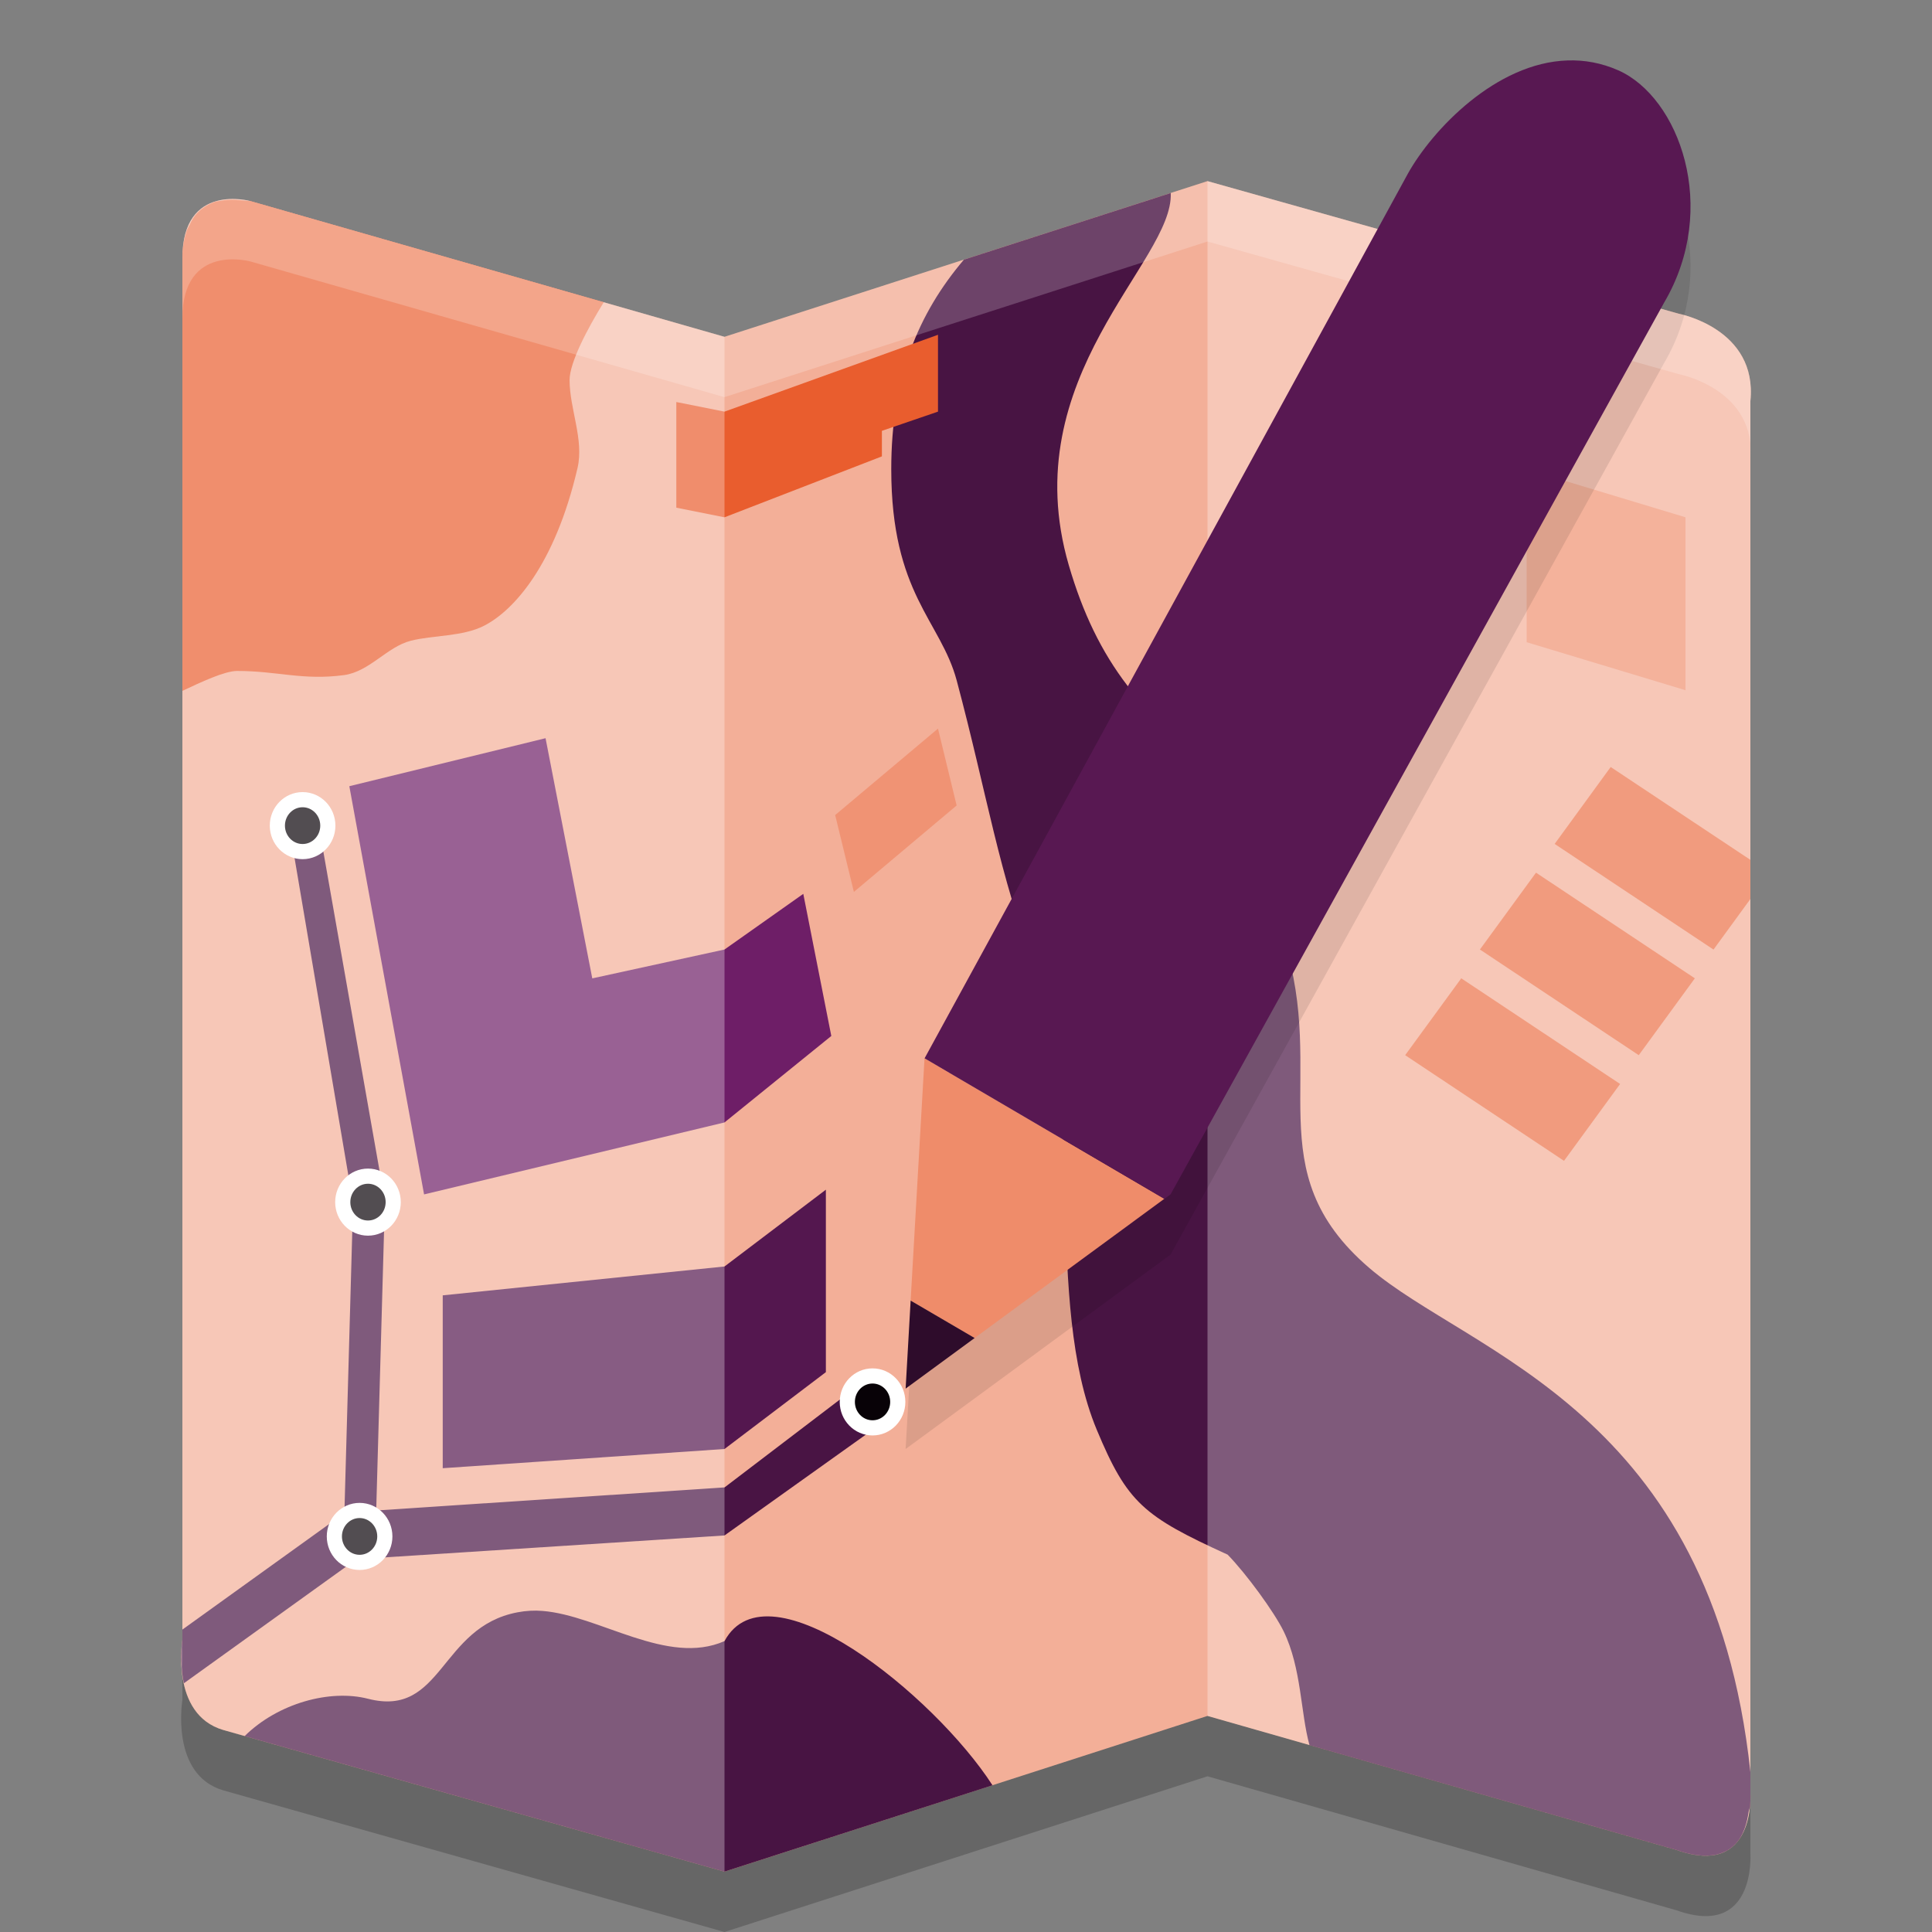 <svg xmlns="http://www.w3.org/2000/svg" width="32" height="32" version="1.1">
 <rect width="100%" height="100%" fill="#808080" stroke="none"/>
 <path style="opacity:0.2" d="M 3.021,5.276 V 28.158 c 0,0 -0.207,1.236 0.677,1.496 L 12,32 l 8,-2.579 7.77,2.22 c 1.315,0.468 1.222,-0.933 1.222,-0.933 V 7.643 C 29.114,6.444 27.808,6.197 27.808,6.197 L 20,4 12,6.579 4.152,4.332 c 0,0 -1.131,-0.32 -1.131,0.943 z"/>
 <path style="fill:#f3af98" d="M 3.021,4.276 V 27.158 c 0,0 -0.207,1.236 0.677,1.496 L 12,31 l 8,-2.579 7.77,2.22 c 1.315,0.468 1.222,-0.933 1.222,-0.933 V 6.643 C 29.114,5.444 27.808,5.197 27.808,5.197 L 20,3 12,5.579 4.152,3.332 c 0,0 -1.131,-0.32 -1.131,0.943 z"/>
 <path style="fill:#481443" d="M 19.391 3.197 L 15.965 4.301 C 15.206 5.195 14.762 6.264 14.762 7.771 C 14.762 9.84 15.579 10.277 15.846 11.271 C 16.351 13.161 16.546 14.492 17.15 16.045 C 17.982 18.183 17.28 21.556 18.166 23.682 C 18.672 24.894 18.941 25.114 20.334 25.75 C 20.644 26.068 21.107 26.703 21.262 27.021 C 21.558 27.631 21.541 28.371 21.689 28.904 L 27.77 30.641 C 28.263 30.816 28.558 30.728 28.734 30.551 C 28.887 30.397 28.937 30.185 28.963 30.008 C 28.967 29.98 28.984 29.945 28.986 29.92 C 28.986 29.919 28.986 29.919 28.986 29.918 C 28.998 29.794 28.992 29.707 28.992 29.707 L 28.992 29.352 C 28.352 23.362 24.347 22.433 22.678 21 C 20.798 19.386 21.999 17.843 21.262 15.568 C 21.086 15.028 20.644 13.181 20.334 12.863 C 18.941 11.909 18.167 10.954 17.703 9.363 C 16.79 6.233 19.445 4.334 19.391 3.197 z M 8.984 26.682 C 8.85 26.671 8.714 26.678 8.572 26.705 C 7.28 26.949 7.334 28.455 6.096 28.137 C 5.465 27.975 4.604 28.211 4.053 28.754 L 12 31 L 16.439 29.57 C 15.474 28.074 12.721 25.847 12 27.182 C 11.052 27.599 9.927 26.756 8.984 26.682 z"/>
 <path style="fill:#e95e2f" d="M 3.896 3.309 C 3.822 3.305 3.74 3.31 3.652 3.326 C 3.62 3.332 3.589 3.334 3.557 3.344 C 3.536 3.35 3.516 3.361 3.496 3.369 C 3.437 3.394 3.38 3.429 3.326 3.473 C 3.303 3.492 3.28 3.514 3.258 3.537 C 3.21 3.588 3.172 3.656 3.137 3.73 C 3.121 3.763 3.102 3.792 3.09 3.83 C 3.05 3.952 3.022 4.094 3.021 4.275 C 3.021 4.276 3.021 4.277 3.021 4.277 L 3.021 11.443 C 3.318 11.303 3.719 11.113 3.928 11.113 C 4.6 11.113 5.012 11.273 5.697 11.182 C 6.12 11.125 6.409 10.714 6.803 10.613 C 7.174 10.518 7.663 10.547 8.02 10.363 C 8.506 10.113 9.191 9.364 9.566 7.75 C 9.675 7.283 9.434 6.772 9.434 6.295 C 9.434 6.005 9.731 5.441 10 5.006 L 4.158 3.334 L 4.152 3.332 C 4.152 3.332 4.15 3.332 4.15 3.332 C 4.15 3.332 4.015 3.318 3.896 3.309 z"/>
 <path style="fill:#f09374" d="M 15.845,13.341 15.536,12.068 13.833,13.5 l 0.31,1.273 z"/>
 <path style="fill:#54174f" d="M 7.333,24.318 12,24 13.679,22.727 V 19.705 L 12,20.977 7.333,21.455 Z"/>
 <path style="fill:#6e1e67" d="M 13.769,17.159 13.305,14.805 12,15.727 9.81,16.205 9.036,12.227 l -3.25,0.795 1.238,6.761 L 12,18.591 Z"/>
 <path style="fill:#f09171" d="m 25.286,7.773 v 2.864 l 2.631,0.795 V 8.568 Z"/>
 <path style="fill:#e95d2e" d="M 12,6.818 15.536,5.545 V 6.818 L 14.607,7.136 V 7.559 L 12,8.568 11.202,8.409 V 6.659 Z"/>
 <path style="fill:#eb7147" d="m 23.274,17.477 2.631,1.75 0.929,-1.273 -2.631,-1.75 z"/>
 <path style="fill:#eb7147" d="M 26.678,12.704 25.75,13.978 l 2.631,1.75 0.611,-0.838 v -0.648 z"/>
 <path style="fill:#eb7147" d="m 24.512,15.727 2.631,1.75 0.929,-1.273 -2.631,-1.75 z"/>
 <path style="fill:#491444" d="m 5.26,13.563 -0.464,0.16 1.052,6.204 -0.145,5.175 0.528,-0.082 0.144,-5.125 z m 0.97,11.457 -0.011,0.38 -0.526,0.032 0.01,-0.33 -0.072,0.012 -2.61,1.877 v 0.167 c 0,0 -0.055,0.354 0.025,0.722 L 5.786,25.91 6.095,25.813 12,25.432 l 2.453,-1.75 -0.155,-0.796 -2.297,1.75 -5.75,0.381 z"/>
 <ellipse style="fill:#080207;stroke:#ffffff;stroke-width:0.251;stroke-linecap:round;stroke-linejoin:round" cx="5.956" cy="25.448" rx=".418" ry=".43"/>
 <ellipse style="fill:#080207;stroke:#ffffff;stroke-width:0.251;stroke-linecap:round;stroke-linejoin:round" cx="14.452" cy="23.22" rx=".418" ry=".43"/>
 <ellipse style="fill:#080207;stroke:#ffffff;stroke-width:0.251;stroke-linecap:round;stroke-linejoin:round" cx="5.012" cy="13.675" rx=".418" ry=".43"/>
 <ellipse style="fill:#080207;stroke:#ffffff;stroke-width:0.251;stroke-linecap:round;stroke-linejoin:round" cx="6.095" cy="19.911" rx=".418" ry=".43"/>
 <path style="fill:#ffffff;opacity:0.3" d="M 3.021,4.276 V 27.158 c 0,0 -0.207,1.236 0.677,1.496 L 12,31 C 12,31 12,5.579 12,5.579 L 4.152,3.332 c 0,0 -1.131,-0.32 -1.131,0.943 z"/>
 <path style="fill:#ffffff;opacity:0.3" d="m 20,28.421 7.77,2.22 c 1.315,0.468 1.222,-0.933 1.222,-0.933 V 6.643 C 29.114,5.444 27.808,5.197 27.808,5.197 L 20,3 Z"/>
 <path style="opacity:0.1" d="M 25.965,2 C 24.777,2.037 23.722,3.15 23.318,3.875 L 15.312,18.529 15.084,22.541 15,24 l 1.143,-0.838 3.143,-2.307 0.102,-0.074 8.178,-14.773 C 28.486,4.44 27.81,2.608 26.803,2.164 26.521,2.04 26.239,1.991 25.965,2 Z"/>
 <path style="fill:#ef8c6a" d="m 15.313,17.529 -0.23,4.013 1.059,0.62 3.143,-2.306 z"/>
 <path style="fill:#ffffff;opacity:0.2" d="M 20 3 L 12 5.578 L 4.152 3.332 C 4.152 3.332 3.021 3.012 3.021 4.275 L 3.021 5.275 C 3.021 4.012 4.152 4.332 4.152 4.332 L 12 6.578 L 20 4 L 27.807 6.197 C 27.807 6.197 29.114 6.444 28.992 7.643 L 28.992 6.643 C 29.114 5.444 27.807 5.197 27.807 5.197 L 20 3 z M 3.021 27.158 C 3.021 27.158 2.99 27.411 3.021 27.703 L 3.021 27.158 z"/>
 <path style="fill:#2e0c2b" d="M 15.083,21.542 15,23 16.143,22.162 Z"/>
 <path style="fill:#581852" d="m 25.965,1.001 c -1.188,0.037 -2.242,1.15 -2.646,1.875 l -8.005,14.653 3.972,2.328 0.102,-0.074 8.177,-14.774 C 28.486,3.44 27.81,1.608 26.802,1.164 26.521,1.04 26.239,0.992 25.965,1.001 Z"/>
 <path style="opacity:0" d="M 25.965,2 C 24.777,2.037 23.722,3.15 23.318,3.875 L 15.312,18.529 15.084,22.541 15,24 l 1.143,-0.838 3.143,-2.307 0.102,-0.074 8.178,-14.773 C 28.486,4.44 27.81,2.608 26.803,2.164 26.521,2.04 26.239,1.991 25.965,2 Z"/>
</svg>
